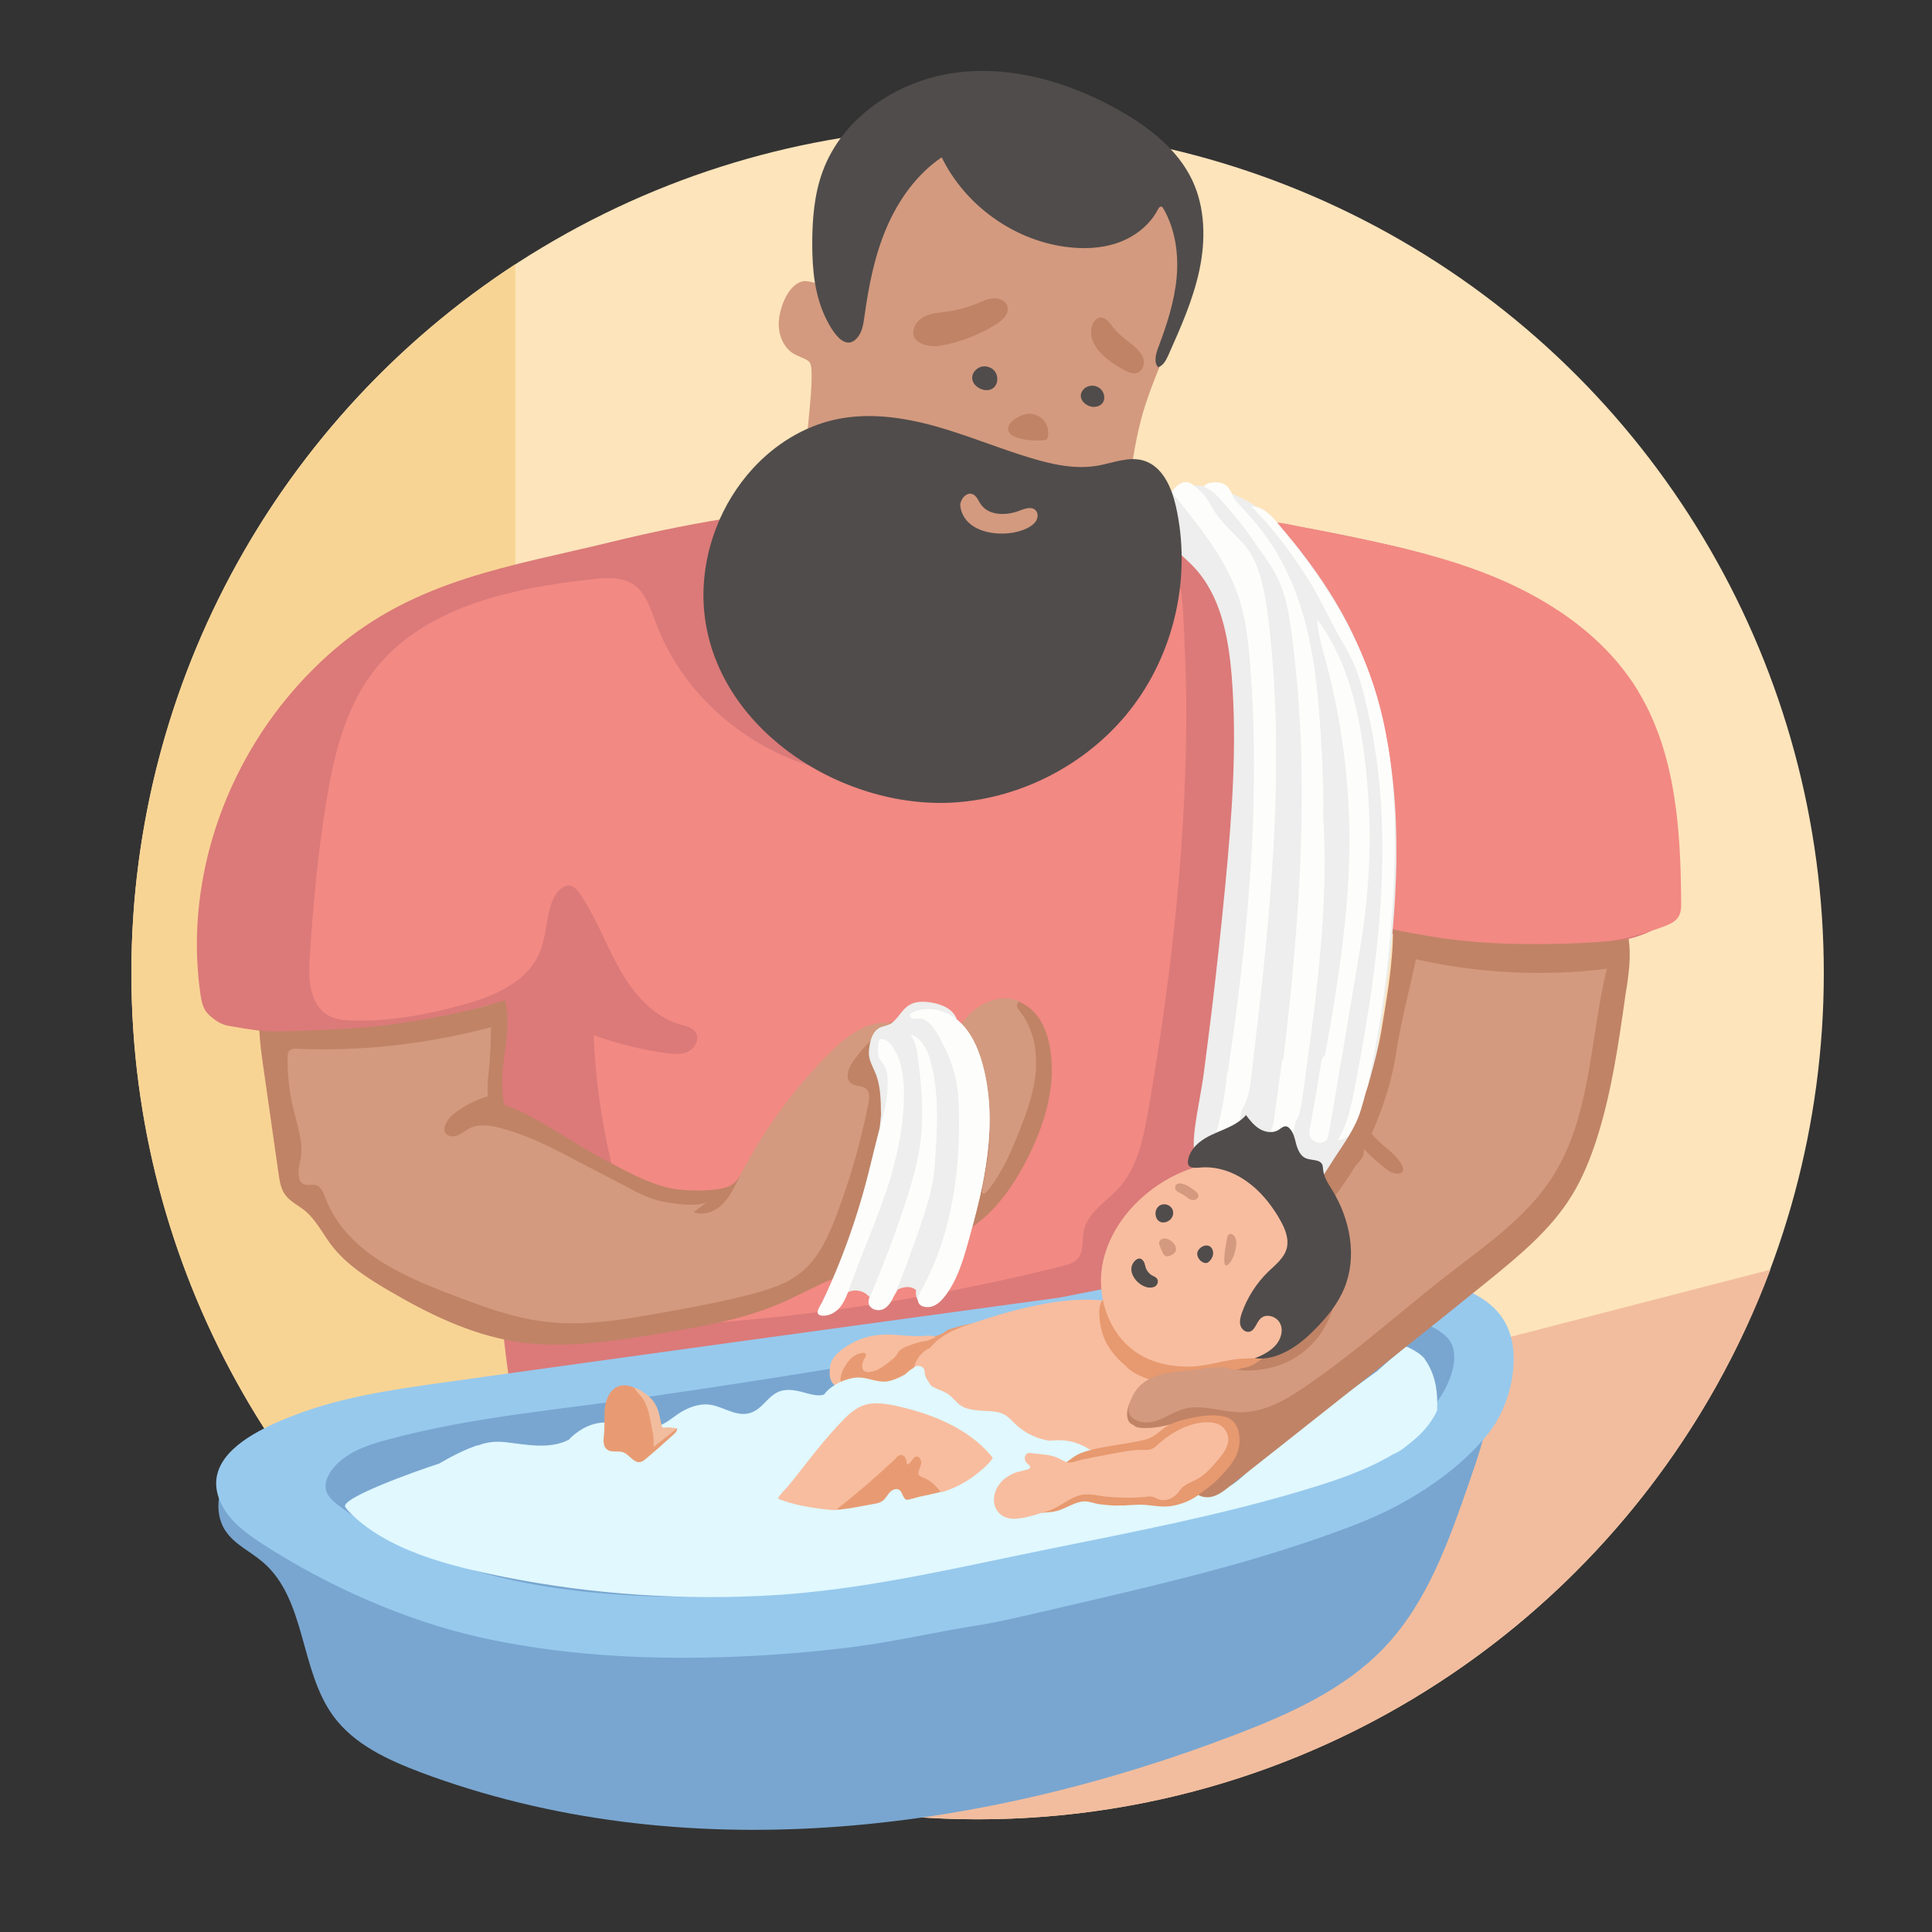 <?xml version="1.0" encoding="utf-8"?>
<!-- Generator: Adobe Illustrator 22.0.1, SVG Export Plug-In . SVG Version: 6.00 Build 0)  -->
<svg version="1.1" id="bundle_x5F_illustration-6_x5F_v1_xA0_Image_1_"
	 xmlns="http://www.w3.org/2000/svg" xmlns:xlink="http://www.w3.org/1999/xlink" x="0px" y="0px" viewBox="0 0 1200 1200"
	 enable-background="new 0 0 1200 1200" xml:space="preserve">
<rect x="0" y="0" width="1200" height="1200" fill="#333333" stroke="none"/>
<g id="background_1_">
	<circle id="wall" fill="#FDE4BB" cx="607.2" cy="604.4" r="525.6"/>
	<path id="wall-shadow" fill="#F8D494" d="M320.1,164.1C176.5,258,81.6,420.1,81.6,604.4s94.9,346.5,238.5,440.3V164.1z"/>
	<path id="tabletop" fill="#F2BD9E" d="M266,1004.2c91.8,78.4,211,125.8,341.2,125.8c225.5,0,417.8-142,492.4-341.4L266,1004.2z"/>
</g>
<g id="man-shirt">
	<g id="shirt">
		<path fill="#DB7A79" d="M467.5,714.2L467.5,714.2L467.5,714.2L467.5,714.2z"/>
		<path fill="#DB7A79" d="M465.6,717.1L465.6,717.1L465.6,717.1L465.6,717.1z"/>
		<path fill="#DB7A79" d="M462.7,721.9L462.7,721.9L462.7,721.9L462.7,721.9z"/>
		<path fill="#DB7A79" d="M1043,547.4c0.9-24.7-4.7-55.1-10.7-77.1c-20.9-77.1-93.8-114.1-165.7-130.9
			c-102.9-24-213.4-35.2-320.7-28.2c-56,3.6-111.7,12-166.2,25.4c-62.6,15.3-121.1,23.1-172.1,66.9c-44.3,38.1-74.2,91.8-82.8,149.5
			c-3.2,21.3-3.4,43.1-0.3,64.5c0.6,4.1,1.4,8.4,4.1,11.6c2.9,3.3,8.2,7.1,12.5,7.9c50.8,9.4,93.8,8.3,162.5-12.7
			c5.1,78.9,1,161.3,13.7,239.3c1.4,8.5,3,17.4,8.3,24.3c6.5,8.4,17.3,12.1,27.5,15c122.5,34.1,255.1,9.2,371.5-41.8
			c15.3-6.7,30.6-14,43-25.2c19.4-17.5,28.8-41.6,33.3-67.6c16.9-52.2,26.4-106.8,28.4-161.6c0.4-10.2,0.5-20.5,0.3-30.7
			c0-0.7,80.3,9.8,89.6,10.7c15.8,1.5,31.7,2.3,47.5,1.5c21.9-1.1,71.8-2,75.4-30.3C1042.6,554.5,1042.8,551,1043,547.4z"/>
	</g>
	<g id="shirt-highlight">
		<path fill="#F28983" d="M734.6,376.4c-1-15.2-6.3-34.6-21.5-35.7c-8.2-0.6-15.7,5.3-19.9,12.4s-5.9,15.3-8.1,23.2
			c-16.9,58.7-74,103.5-135,105.8c-61.1,2.3-121.4-37.9-142.7-95.2c-3.4-9-6.4-19.2-14.6-24.3c-7.1-4.4-16.1-3.8-24.4-2.9
			c-50.8,5.5-106.4,17.3-137.1,58.2c-17.1,22.8-24,51.5-28.6,79.7c-5.4,32.6-8.3,65.5-10.4,98.4c-1.2,18.4,2,36.5,22.9,37.7
			c24.5,1.4,50.7-3.5,74.1-10.1c18.6-5.2,38.5-14.2,45.9-32c4.6-11,3.7-23.8,9-34.4c2.1-4.2,6.5-8.3,10.9-6.8
			c2.1,0.8,3.6,2.7,4.9,4.5c10,14.4,16,31.2,24.6,46.6s20.9,29.9,37.8,34.8c3.6,1,7.8,1.9,9.8,5.1c2.4,4-0.4,9.6-4.6,11.7
			c-4.2,2.1-9.2,1.6-13.9,1c-15.4-2.1-30.5-5.9-45-11.2c2.2,53.8,14.9,107.2,37.4,156.2c3.7,8,8.1,16.4,16,20.3
			c6.4,3.2,14,2.8,21.2,2.2c72.9-5.6,145.3-17.4,216.2-35.1c3.7-0.9,7.6-2,10-4.9c3.8-4.5,2.5-11.3,3.7-17.1
			c2.3-11.4,13.9-18,21.7-26.6c11.7-12.9,15.3-30.9,18.3-48.1c14.7-84.8,24.3-170.7,23.6-256.6C736.4,414.2,735.8,395.3,734.6,376.4
			z"/>
		<path fill="#F28983" d="M1044.2,560c-0.3-44.8-3.4-91.7-26.3-130c-0.4-0.7-0.9-1.5-1.3-2.2C995.1,393.3,959,370,921,355.5
			s-78.5-21.1-118.3-29.4c-4.7-1-9.5-2-14.3-1.2c-11,1.8-18.9,14.4-15.6,25c2.4,7.8,9.3,13.3,15.3,18.8
			c25.6,23.5,40.5,56.8,47.8,90.8c5.6,26.1,7,52.8,7.4,79.4c0.2,11.8-2.8,22.5,6.6,30.7c7.7,6.7,19.7,8.8,29.4,10.7
			c51.2,9.9,105.5,13.5,154.3-4.9c3.4-1.3,7-2.9,8.9-5.9C1044.2,566.8,1044.3,563.3,1044.2,560z"/>
	</g>
</g>
<g id="man-arm">
	<path id="arm_2_" fill="#C08366" d="M652.7,654.4c-1-8.6-3.5-17.3-8.9-24s-14.2-11.2-22.7-10c-9.5,1.4-16.7,9.2-23,16.5
		c-27.1-11.8-59.6-0.8-82,18.5c-22.4,19.3-37.3,45.6-53.5,70.3c-4,6.1-5.6,10.3-13,12.2c-8.9,2.2-24.7,2-33.8,0
		c-14-3.1-28-11.1-40.6-17.7c-19.7-10.3-41.2-26.5-62.1-34.1c-4.7-25.8,6.1-42.2,0.6-64.8c-6.5,1.9-13,3.9-19.6,5.5
		c-21.9,5.3-44.1,9.1-66.5,11.3c-5.3,0.5-66.4,4.3-66.5,1.5c0.2,7.4,1.3,14.8,2.3,22.1c3.2,22.4,6.4,44.8,9.6,67.2
		c0.7,4.7,1.4,9.5,4.2,13.3c3,4,7.7,6.3,11.7,9.4c7.2,5.7,11.3,14.3,16.8,21.6c9.2,12.1,22.3,20.5,35.4,28.2
		c24.5,14.4,50.5,27.2,78.5,31.8c30.4,4.9,61.5-0.2,91.8-5.2c24.5-4.1,49.4-8.3,72.2-18c11.4-4.8,22.2-11,33.6-15.7
		c29.8-12.3,64.2-14.8,89.7-34.4c13.8-10.6,23.8-25.5,31.6-41.1c8.1-16.1,14.2-33.8,14.8-51.7C653.3,662.7,653.2,658.6,652.7,654.4z
		"/>
	<g id="arm-highlight_1_">
		<path fill="#D39A7F" d="M515.6,653.7c-23,22.9-42.2,49.4-56.8,78.4c-2.9,5.7-5.7,11.7-10.3,16.1s-11.7,7.1-17.6,4.6l7.8-5.8
			c-7.3,2.4-16.7,1-23.8-0.1c-7.8-1.1-15-4.1-22-7.8c-7.7-4.1-15.4-8.1-23.2-12.1c-18.7-9.7-37-20.4-57.5-26
			c-6.8-1.9-14.4-3.4-20.7-0.1c-2,1-3.8,2.5-5.8,3.6s-4.4,1.8-6.6,1c-6.9-2.5-0.9-10.7,2.3-13.3c6.2-5.1,13.7-8.9,21.6-11.3
			c-0.4-4.8-0.1-9.7,0.5-14.7c1.1-9.4,1.3-18.8,1.5-28.2c-38.7,10.3-80.5,15.2-120.2,13.4c-1.9-0.1-4-0.1-5.2,1.4
			c-0.9,1-0.9,2.5-1,3.8c-0.1,11,1.1,21.9,3.7,32.6c2.5,10.3,6.4,20.7,4.3,31.1c-1.2,5.7-2.8,13.9,2.8,15.5c2.2,0.6,4.6-0.3,6.8,0.3
			c3.2,0.9,4.6,4.5,5.8,7.7c12.7,33.3,47.1,48.3,78.1,60.2c18.9,7.2,38.1,14.5,58.2,16.9c25.1,3.1,50.5-1.5,75.4-6
			c18.3-3.3,36.6-6.7,54.6-11.5c10.2-2.8,20.5-6.1,28.8-12.7c11.3-9,17.5-22.8,22.6-36.3c8.5-22.4,15-45.5,19.7-69
			c0.6-3.2,1-7-1.4-9.1c-2.5-2.3-6.7-1.4-9.4-3.5c-3.9-3-1.7-9.3,1.1-13.3c6.5-9.3,14.6-17.4,23.9-23.8
			C539.3,633.2,525.9,643.4,515.6,653.7z"/>
		<path fill="#D39A7F" d="M633.7,628.4c-0.8-1-1.7-2.1-2-3.4c-0.2-1.3,0.5-2.9,1.8-3c-6-2.6-13.1-2.3-19.3,0.1s-11.4,6.7-15.6,11.8
			c-0.5,0.6-1.1,1.3-1.1,2.1c-0.1,1.2,0.7,2.3,1.5,3.2c6.5,7.8,9.9,17.7,12.2,27.7c3,13.5,4.2,27.4,3.4,41.3
			c-0.4,7.3-1.4,14.5-2.8,21.7c-1.1,5.5-4.5,17.9,3.2,7.7c8-10.5,13.2-22.7,18.1-34.9c4.7-12,9.2-24.3,10.3-37.2c0-0.1,0-0.1,0-0.2
			C644.3,652.2,641.7,638.6,633.7,628.4z"/>
	</g>
</g>
<g id="towel-hand">
	<path id="towel_1_" fill="#EDEEED" d="M610.1,660.4c-2.8-10-7.3-19.9-15.1-26.6c-0.3-0.2-0.6-0.5-0.9-0.7c-0.1-0.2-0.2-0.4-0.3-0.5
		c0.1,0.1,0.3,0.2,0.4,0.3c-2.1-6-8.9-9-15.2-10.1c-4.9-0.9-10.3-1.1-14.5,1.6c-4.1,2.6-6.4,7.6-10.1,10.6c-0.8,0.7-1.7,1.2-2.7,1.6
		c-1.6,0.6-3.3,0.9-4.8,1.5c-4.5,2-6.1,7-6.8,11.4c-0.9,5.6-0.4,8.1,2,13.3c0.8,1.7,1.5,3.4,2.2,5.1c2.7,7.6,2.8,15.8,2.9,23.9h0.1
		c-0.3,2.9-0.6,5.8-0.9,8.8c-2.4,9.2-4.6,18.4-6.9,27.6c-4.6,18.4-10.4,36.4-17.3,54c-3.5,8.8-7.2,17.5-11.3,26
		c-1.7,3.5-6,8.6,0.3,8.7c3.7,0.1,7.3-1.9,9.8-4.5c2.5-2.7,4.1-6.2,5.5-9.7c4.3-2.2,10.2-1.1,13.3,2.7c0.1-0.1,0.1-0.3,0.2-0.4
		c0.1,0.1,0.2,0.3,0.2,0.4c0,0.1,0,0.1-0.1,0.2c-0.8,2.1-1.1,4.3,0.8,6c2.1,2,5.6,2.3,8.2,0.9c2.6-1.5,4.2-4,5.5-6.7
		c1.2-1.5,2.2-3.2,3-4.9c2.1-0.9,4.3-1.6,6.5-1.5c1.8,0.1,3.6,0.7,4.9,1.9c-0.2,0.9-0.2,1.8-0.1,2.7c0.2,1.6,0.6,2.8,1.3,3.7
		c0.1,0.5,0.2,1,0.5,1.5c1.5,2.6,6,2.8,8.4,1.9c3.2-1.1,5.7-3.6,7.8-6.3c7.5-9.7,11.1-21.7,14.4-33.5c5.1-18.1,9.9-36.5,12.1-55.2
		C615.6,697.8,615.2,678.6,610.1,660.4z"/>
	<g id="towel-highlight_1_">
		<path fill="#FDFEFC" d="M610.1,660.4c-2.8-10-7.3-19.9-15.1-26.6s-19.7-9.5-28.8-4.6c-0.3,0.1-0.5,0.3-0.7,0.5
			c-0.8,0.9,0.1,2.5,1.3,2.9s2.5,0,3.7,0c5.3-0.1,9.1,4.9,11.7,9.5c4.4,7.7,8.3,15.7,10.5,24.2c2.5,9.4,3,19.2,3,28.9
			c0.2,35.5-5.2,71.8-21.9,103.3c-0.7,1.3-1.9,3.3-2.7,5.2c-0.9,2.1-1.4,4.3-0.4,5.8c1.5,2.6,6,2.8,8.4,1.9c3.2-1.1,5.7-3.6,7.8-6.3
			c7.5-9.7,11.1-21.7,14.4-33.5c5.1-18.1,9.9-36.5,12.1-55.2C615.6,697.8,615.2,678.6,610.1,660.4z"/>
		<path fill="#FDFEFC" d="M560.4,697.2c1.3-11.8,2-25.4-1.2-36.9c-1.2-4.2-6.1-15.5-11.9-14.9c-1.2,0.1-1.7,1.7-1.8,2.9
			c-0.3,3-0.6,6.2,0.7,9c0.8,1.7,2.1,3,3.1,4.6c1.8,3.1,2.1,6.8,2.1,10.4c-0.1,6.2-0.8,12.5-2.3,18.5c-0.1,0.6-0.3,1.2-0.4,1.7
			c-3.3,12-6.1,24-9.1,36c-4.6,18.4-10.4,36.4-17.3,54c-3.5,8.8-7.2,17.5-11.3,26c-1.7,3.5-6,8.6,0.3,8.7c3.7,0.1,7.3-1.9,9.8-4.5
			c3.4-3.7,5.1-8.7,6.8-13.4c7.8-21.8,17.4-43,24.4-65C555.9,722.2,558.9,709.8,560.4,697.2z"/>
		<path fill="#FDFEFC" d="M579.6,732.6c0.8-4.8,1.1-9.6,1.4-14.5c1.3-19.7,2.2-39.8-3-58.9c-1.9-7-5.5-14.6-12.5-16.6
			c3.1,4,4,9.2,4.6,14.2c2.1,15.8,3.5,31.8,2.1,47.7c-1.3,15.1-5.6,29.7-10.3,44c-6,18.1-12.7,36-20.1,53.6
			c-0.5,1.2-1.2,2.6-1.7,3.9c-0.8,2.1-1.1,4.3,0.8,6c2.1,2,5.6,2.3,8.2,0.9c3.3-1.9,5.1-5.5,6.6-9c5.8-13.5,10.7-27.3,15.5-41.1
			C574.5,752.8,577.9,742.9,579.6,732.6z"/>
	</g>
</g>
<g id="towel-shoulder">
	<path id="towel" fill="#EDEEED" d="M866.9,507.9c-1.8-39.4-9.6-78.6-26.6-114c-8.6-18-19.6-34.9-31.8-50.7
		c-7.7-10-16-19.8-26.3-27.2c-8.4-6.1-18.1-10.5-28.2-12.9c-6.4-1.5-13.3-2.2-19.7-0.5s-12.3,6.3-14.3,12.6
		c-2.3,7.2,0.8,15.2,5.6,21.1c4.7,5.9,10.9,10.5,16.1,16.1c16.5,17.6,21.3,43.1,23.3,67.2c3.5,43.2,0.2,86.6-3.9,129.7
		c-2.5,26-5.3,51.9-8.4,77.8c-1.6,13.2-3.3,26.3-5,39.4c-1.5,11.3-4,22.5-5.5,33.9c-1.2,8.9-1.3,18.1,1.9,26.5
		c6.6,17.6,24.9,24.1,42.2,26.2c12.2,1.5,26.8,1.4,37.5-5.3c19.3-12,21.2-37.8,24.9-57.9c9.4-50,17.5-101.9,18.6-153.1
		C867.4,527.1,867.3,517.5,866.9,507.9z"/>
	<g id="towel-highlight">
		<path fill="#FDFEFC" d="M788.3,388.6c-1.6-13.9-3.6-28.2-9.4-41c-4.4-9.6-12.9-15.7-19.7-23.5c-2.1-2.4-3.9-4.9-5.6-7.6
			c-1.7-2.8-3.1-5.7-5.1-8.2c-1.5-1.9-3.3-3.7-5.2-5.3c-1.7-1.4-3.6-3.2-5.8-3.5c-1.9-0.3-3.8,0.4-5.4,1.5c-0.8,0.6-1.6,1.3-2.3,2
			c-0.2,0.2-2.1,2.4-2,2.6c16.6,20.8,34.2,41.6,42.1,67c4.1,13.1,5.6,26.9,6.6,40.6c6.6,84.1-1.3,168.5-13.8,252
			c-0.4,0.7-0.7,1.6-0.7,2.5c-0.2,2.4-0.4,4.7-0.7,7.1c-0.5,3.1-1,6.2-1.4,9.3c-1.7,9.1-4,18.2-6.3,27.2c-1.9,7.5,9.5,10.6,11.6,3.2
			c2.3-8.4,4.4-16.8,6.2-25.3c0.5-0.7,0.9-1.5,1.3-2.3c3-5.8,3.8-12.5,4.6-19C788.3,575.1,798.8,481.4,788.3,388.6z"/>
		<path fill="#FDFEFC" d="M853,425.2c-12.3-37-34.3-70.2-59.3-100.1c-4.3-5.2-9.7-10.8-16.5-10.5c13.8,13.7,25.4,29.4,35.7,45.8
			c8.3,13.3,14.4,27.8,22.5,41.2c8.1,13.3,11.6,28.1,14.9,43.4c6.9,31.7,9.1,64.4,8.1,96.8c-1.2,44.6-8.3,88.8-16.7,132.6
			c-2.2,11.7-4.7,23.6-10.8,33.8c0.1,0,0.2,0,0.3,0c8.8-0.6,13-11,15.1-19.6c11.1-46.9,17.6-94.8,19.5-142.9
			C867.5,505,865.7,463.7,853,425.2z"/>
		<path fill="#FDFEFC" d="M835.1,647c2.5-15.1,5.1-30.3,7.6-45.4c1.8-10.7,3.6-21.3,4.9-32c4.3-34.4,4.1-69.3-0.6-103.6
			c-3.9-28.8-11.4-57.9-28.8-81.2c0.3,8.5,2.8,16.7,5,24.9c10.3,37.9,15.3,77.2,14.9,116.5c-0.4,43.4-7.4,86.4-15.1,129.2
			c-1.2,0.7-2,1.9-2.3,3.7c-2.2,14.4-4.7,28.8-7.3,43.2c-1.4,7.5,10.2,10.8,11.6,3.2c2.5-13.2,4.7-26.4,6.8-39.7
			C833,659.6,834,653.3,835.1,647z"/>
		<path fill="#FDFEFC" d="M821.9,506.4c0-0.1,0-0.1,0-0.2c0.3-13.9-0.3-27.8-1.1-41.6c-1.5-27.5-3.6-55.2-11.1-81.7
			c-3.7-13.2-8.9-26-15.7-37.9c-6.9-12-15.7-22.6-25.3-32.6c-0.2-0.2-0.4-0.4-0.6-0.6c-2.1-2.5-2.7-5-4.3-7.7
			c-1.9-3.2-4.9-4.6-8.7-4.5c-2.5,0.1-6.2,0.4-7.4,2.7c5.7,2.3,9.9,7.2,13.8,11.8c3.9,4.6,7.9,9.1,11.5,14c2.6,3.5,5.1,7.1,7.6,10.8
			c2.3,3.4,4.9,6.7,7.2,10.2c2.7,4.1,5.2,8.3,7.1,12.9c4,9.4,5.7,19.6,7.1,29.7c12.1,88,5.6,177.4-4.8,265.7c-0.5,0.6-0.9,1.3-1,2.2
			c-1.4,10-2.7,19.9-4.1,29.9c-0.1,0.2-0.2,0.3-0.2,0.5s0,0.4,0,0.6c0,0.2,0,0.4,0,0.6c-0.3,2.3-0.6,4.5-1,6.8
			c-0.3,1.3-0.8,2.5-1.3,3.7c0,0.3-0.1,0.5-0.1,0.8c0.2,0.1,0.4,0.1,0.6,0.2c-1.1,6.1-2.6,12.1-4.8,17.9c-2.8,7.2,8.8,10.3,11.6,3.2
			c3.5-8.9,6.1-18,7.9-27.3c2.9-4.5,3.6-10.5,4.3-15.8c2.6-19.1,5.3-38.1,7.6-57.2C821.3,584.4,824.3,545.4,821.9,506.4z"/>
	</g>
</g>
<g id="bath">
	<path id="bath_1_" fill="#79A6D0" d="M926.3,843c-3-22.8-15.9-33.2-36-42.1c-14.4-6.4-30.1-9.8-45.8-11
		c-26.6-2.2-53.3,0.7-79.7,4.4c-123.6,17.3-244.5,52.8-368.8,64.4c-71.9,6.7-145.7,5.6-213.8,29.6c-13.7,4.8-27.7,11.1-37.1,22.2
		c-9.4,11.1-13.1,28.3-5,40.4c5.6,8.4,15.4,12.7,23.1,19.3c27.1,23.1,22.8,67.2,44,95.9c12.9,17.5,33.7,27,54,34.7
		c161.9,60.6,345.4,38.4,506.8-23.6c33.6-12.9,67.6-28.2,92.3-54.4c26.3-27.9,39.5-65.4,52.1-101.7c4.9-14.1,9.9-28.8,12.6-43.8
		C927,865.8,927.8,854.4,926.3,843z"/>
	<path id="bath-highlight" fill="#97C9ED" d="M937,825.9c-1.4-3.6-3.4-7-6.1-10.3c-6.5-7.9-15.9-12.8-25.4-16.6
		c-37.2-14.8-78.6-16.2-118.1-13.5c-43.6,3-86.6,12-129.4,20.5h-0.1c-127.8,17.4-255.6,35-383.3,52.8c-30.6,4.3-61.7,8.8-90.7,19.8
		c-5.7,2.2-12.6,4.9-19.4,8.4c-19.3,9.7-37.9,24.9-27,47.2c5.2,10.7,15.2,18,25.1,24.5c40.4,26.2,88.8,47.8,135.7,58.3
		c49.1,10.9,99.5,13.8,149.7,12.3c26.8-0.8,53.5-2.8,80-6.1c26.7-3.3,52.8-9.5,79.3-13.7c12.5-1.9,25-5,37.4-7.8
		c52.3-12.2,105.3-23.9,156.5-40.4c7.9-2.5,15.8-5.2,23.6-8c15.6-5.5,31.1-11.5,45.6-19.5c20-11,40.5-26.1,54.6-44.2
		C937.6,873.5,944.7,845.6,937,825.9z M899.7,858.2c-1.8,4.3-4,8.2-6.2,11.2c-6.4,9.2-15.1,16.5-24.2,22.9
		c-41.2,28.9-91.8,40.3-140.9,51.2c-107.5,23.8-215.1,52.1-326.5,47.9c-5.1-0.2-10.1-0.4-15.2-0.8c-62.1-3.8-125.4-18.2-175.6-54.9
		c-3.9-2.9-8-6.3-8.8-11c-0.6-3.7,1-7.5,3.1-10.7c7.8-11.4,21.9-16.2,35.2-19.8c52.6-14.2,107.4-18.7,161.2-26.5
		c56.1-8.1,112.1-17,168-26.5c23.1-3.9,46.5-6.5,69.7-10.8c42.7-8,85.3-17,128.6-21c36.7-3.4,77.7-0.6,112.7,11.3
		c6,2,11.9,4.5,16.7,8.7C905.7,836.4,904,848.2,899.7,858.2z"/>
</g>
<g id="baby-right-hand">
	<path id="hand" fill="#E89B73" d="M615.5,829.5c0-0.3-0.1-0.7-0.2-1c-0.5-2.6-1.7-5.4-4.2-6.4c-1.3-0.5-2.7-0.5-4.1-0.4
		c-6.2,0.5-12.2,2.4-18.2,4.2c-1.8,1.3-3.5,2.6-5.6,3.3c-3.8,1.4-8.4,1.8-12.5,2.1c-9.7,0.8-19.4-0.8-29.1,0.6
		c-8.6,1.3-17.8,6-23,13.2c-3.5,4.8-3.3,10,1.4,14c1.6,1.3,3.5,2.2,5.2,3.3c0.3,0,0.6,0,1,0c6.4-0.4,12.7-0.5,19.1-1.1
		c3.2-0.3,6.4-0.7,9.5-1.5c1-0.3,8.5-2.2,8.5-3.3c3.5-1.9,6.7-4.6,10.6-5.6c3.9-1.1,8-0.5,12-0.4c6.6,0.1,13.3-1.3,19.3-4
		c3.4-1.6,6.7-3.7,8.6-6.9C615.5,836.5,616,832.9,615.5,829.5z"/>
	<path id="hand-highlight" fill="#F8BD9F" d="M576.4,829.6c-0.9,0-1.8,0.1-2.5,0.2c-3.2,0.2-6.4,0.1-9.6-0.1
		c-6.2-0.4-12.5-1.2-18.8-0.5c-6.2,0.6-12.3,2.6-17.7,5.8c-5,3-11.2,7.4-12.2,13.5c-0.2,1.3-0.2,2.7-0.3,4c0,1.4,0.1,2.7,0.5,4
		c0.4,1.1,1,2.2,1.8,3.1c0.8,0.9,1.8,1.7,2.9,2.4c1,0.6,1.9,0.9,3.1,1c0.8,0,1.9,0,2.5-0.6c-0.3-0.4-1.2-0.6-1.6-0.9
		c-0.6-0.4-1.1-0.9-1.5-1.5c-1.5-2.2-1-4.8-0.2-7.1c0.6-1.8,1.5-3.6,2.6-5.2c2.5-4,6.1-7.2,11-7.5c1.2-0.1,1.9,1.4,1.3,2.3
		c-1.2,2-2.3,4-2.1,6.5c0.1,0.9,0.3,1.8,1,2.4c0.8,0.7,1.9,0.9,3,0.8c3.9-0.2,7.4-2.3,10.4-4.6c2.9-2.1,6-4.2,7.8-7.4
		c1.1-1.9,3.1-3,5.3-3.9c3.9-1.5,7.7-2.9,11.9-3.4c2.3-0.3,4.1-1.9,6.3-2.3C579.8,829.6,578,829.6,576.4,829.6z"/>
</g>
<g id="baby-torso">
	<path id="chest" fill="#F8BD9F" d="M767,844.3c-11.9-9.5-25.3-16.1-38.9-22.8c-13.4-6.7-27.4-12.1-42.5-13.7
		c-12.8-1.3-25.7-0.2-38.3,2.3c-12.1,2.3-24.1,5.5-35.9,9.4c-12,3.9-25.6,7.5-33.7,17.7c-4.4,2-7.8,5.6-9.5,10.6
		c-2.5,7.4-0.2,15.2,4.3,21.3c8.3,11.3,21.1,17.3,33.3,23.5c13.6,6.9,27.2,13.8,40.8,20.6c12.8,6.5,25.8,14.6,39.8,18.5
		c14.7,4.1,29.4,1.3,43.7-2.8c11.9-3.5,27.8-6.4,35.9-16.7c8.8-7.4,16.2-17,18-28.5C786.7,868,779,853.8,767,844.3z"/>
	<path id="neck" fill="#E7996F" d="M781.7,825.4c-0.7-1-1.4-1.9-2.2-2.8c-1.1-2-2.3-3.8-3.7-5.6c-2.6-4.1-6.3-7.6-10.3-10.5
		c-15.5-11-35.8-12.9-54.5-9.9c-7.9,1.3-15.8,3.5-22.6,7.8c-1.6,1-3.2,2.2-4.1,3.8c-2.8,4.7-1.2,14.2,0.2,19.2
		c1.8,6.4,5.6,12.1,10.2,16.9c1.3,1.3,2.6,2.5,4,3.7c0.9,1,1.9,1.9,2.9,2.7c7,5.3,17.4,8,25.9,9.5c9.1,1.6,18,0.1,27-1.7
		c1.7-0.3,3.4-0.7,5.2-1.1c7.1-1.5,14-3.5,20.5-6.7c4.2-1.5,7.2-5.1,7.5-10C787.9,835.6,784.6,829.7,781.7,825.4z"/>
</g>
<path id="water" fill="#E0F8FE" d="M886.8,847c-0.3-0.5-2.5-3.6-2-3.2c-0.5-0.5-0.9-1-1.4-1.4c-1.6-1.5-3-2.4-5.4-3.8
	c-1.9-1.1-3-1.7-4.8-2.3c-6.1,5-12.1,10.1-17.9,15.4c-16.5,11.9-33,23.8-48.7,36.8c-4.6,3.8-9.2,7.7-13.8,11.6
	c-3.4,2.1-6.8,4.4-9.9,6.9c-5.5,4.4-10.2,9.7-15.8,13.9c-0.5,0.3-0.9,0.7-1.4,1c-3.3,1.9-6.6,3.6-10,5.5c-3.9,1.4-8,1.8-11.8,0.3
	c-0.5-0.2-1-0.2-1.4-0.2h-0.1c-0.4,0-0.7,0-1.1,0c-3-2.3-6.8-3.5-10.4-2.4c-4.1-0.7-8.3-1.5-12.3-2.6c-4.1-1.1-8.4-4.7-12.5-7.3
	c-5-3.2-10-6.2-15.2-9.1c-3.1-1.8-6.3-3.6-9.7-4.8c-0.7-0.3-1.5-0.5-2.2-0.6c-0.1-0.1-0.1-0.1-0.2-0.2c-0.2,0-0.5,0-0.7,0
	c-0.6-0.1-1.1-0.2-1.7-0.3c-1.9-1.6-5-2.8-6.8-3.5c-3.4-1.4-7-2-10.7-2.1c-2.3-0.1-4.6,0-6.8,0.3c-7.7-1.1-15.1-4.5-20.8-9.8
	c-3-2.7-5.2-5.8-9-7.2c-3.1-1.2-6.4-1.4-9.6-1.5c-4.4-0.3-8.8-0.4-13-1.9c-4.5-1.6-6.2-4.7-9.5-7.6c-3.6-3.1-8.5-3.8-12-6.3
	c0,0,0,0,0-0.1c-1.3-2-3.1-4.2-3.7-6.7c0-0.1,0-0.1,0-0.2c0-0.2-0.1-0.4-0.1-0.6c0-0.3-0.1-0.5-0.1-0.8c0-4-4.8-5-7.1-2.4
	c-1.8,0.9-3.4,2.3-4.9,3.8c-3.5,2-7.2,3.7-11.2,4.4c-6.2,0.9-11.7-2.4-17.8-2.4c-6.8,0-16.8,4.2-21.5,10.6
	c-3.1,1.1-7.1,0.1-10.2-0.7c-4.8-1.3-9.6-2.7-14.6-2c-9.6,1.4-12.5,11.7-21.3,14.2c-9.6,2.7-18.1-5.6-27.7-5.4
	c-5,0.1-9.7,1.8-14,4.2c-4.1,2.2-7.5,5.5-11.6,7.7c-6.3,3.3-14.1,1.8-20.7,0.8c-5.9-0.8-11.9-1.9-17.8-1.4
	c-6.9,0.6-12.9,3.7-18.1,8.2c-0.9,0.7-1.7,1.5-2.4,2.4c-11.8,6.1-25.9,3.2-39.1,1.6c-6.2-0.7-11.7-0.2-17.1,1.9
	c-0.4,0-0.8,0.1-1.2,0.2c-8.1,2.8-15.8,6.8-23.3,11.2c-13.9,4.4-62.1,21.7-58.2,27c0.5,0.6,0.9,1.3,1.4,1.9
	c23.6,25.2,64.5,34.9,96.9,41.4c55.1,11,111.7,14.8,167.8,11.4c3.3-0.2,6.6-0.4,9.9-0.7c54.3-4.4,107.3-17.1,160.6-27.9
	c53.3-10.8,106.1-20.9,158.3-36.5c18.2-5.5,36.5-11.4,53.1-20.8c0.9-0.5,1.8-1,2.7-1.6c4.5-1.6,8.4-5.2,11.9-8
	c6.4-5.1,12-11.6,15.5-19.1C893,866.1,892.3,856.6,886.8,847z"/>
<g id="baby-leg">
	<path id="leg" fill="#E89B73" d="M558.4,925.3c2.2,1.3,2.1,4.7,4.3,6.1c0.1,0.1,0.3,0.1,0.4,0.2c2.7-0.3,6.5-1.6,8.2-2
		c6.3-1.3,13-2.6,19-5c5.8-2.3,11.8-5.8,16.6-9.7c1.6-1.3,3.5-2.8,5.3-4.5c-0.3-0.5-0.5-1.1-0.8-1.6c-2.5-4.2-6.5-8.3-10.2-11.5
		c-7.4-6.3-17.8-9.6-26.7-13.1c-10.3-4-20.4-7.3-31.6-5.8c-3.9,0.5-7.7,1.4-11.3,2.7c-8.4,6.7-14.7,16.2-21.6,25.1
		c-3.4,4.3-6.7,8.7-10.1,13c-3,3.9-6.5,7.8-8.7,12.3c-0.3,0.5-0.4,1-0.6,1.5c4.1,1.2,8.3,2.1,12.6,2.8c5.8,1,11.8,1.7,17.9,1.9
		c7.4-0.8,14.8-2.3,22.2-3.7c1.7-0.3,3.4-0.7,4.8-1.7c1.9-1.3,2.9-3.5,4.4-5.2C553.9,925.5,556.4,924.2,558.4,925.3z"/>
	<path id="leg-highlight" fill="#F8BD9F" d="M560.3,903.8c2.2,0.5,2.8,3.3,2.9,5.6c2.6,0.5,3.3-4.3,5.9-4.7c1.9-0.3,3.3,2.1,3.1,4.1
		s-1.4,3.7-1.7,5.7c-0.1,0.5-0.1,1.1,0.2,1.6c0.4,0.7,1.2,1,1.9,1.3c3.8,1.4,7.3,3.9,9.9,7.1c0.7,0.9,1.4,1.8,2.4,2.3
		c1.9-0.5,3.7-1.1,5.5-1.9c5.8-2.3,11.8-5.8,16.6-9.7c3.2-2.6,7.2-5.8,9.6-9.6c-0.3-0.5-0.7-1-1-1.4c-14.5-17.2-36.7-26-58.6-30.9
		c-6.8-1.5-14.1-2.7-20.7-0.4c-5.3,1.9-9.5,5.8-13.4,9.9c-8,8.3-15.2,17.2-22.3,26.3c-3.7,4.7-7.3,9.4-11.1,14
		c-1.3,1.6-5.1,5-6.3,7.7c0.8,0.3,1.6,0.7,2.5,1c5.7,2.1,11.6,3.4,17.6,4.4c5,0.8,10.2,1.5,15.4,1.8c0.1,0,0.1-0.1,0.2-0.1
		c0.9-0.5,1.7-1.2,2.5-1.8c12-9.5,23.6-19.5,34.7-30C557.1,904.7,558.6,903.4,560.3,903.8z"/>
</g>
<g id="man-right-arm">
	<path id="arm_1_" fill="#C08366" d="M1011.6,583.1c-4.8,0.8-9.7,1.3-14.6,1.7c-18,1.4-36.3,1.8-54.4,1.5
		c-18.5-0.3-36.9-1.8-55.2-4.9c-7.4-1.3-14.8-2.5-22.2-4.1c0.1,21-3.8,42.2-7.2,62.9c-1.7,10.2-4.4,19.9-7.1,29.9
		c-0.7,2.8-1.6,5.7-2.6,8.5c-0.9,3.5-1.9,7.1-3,10.6c-3.3,11.3-10.1,20.3-16.5,30.2c-4.5,6.9-8.9,13.9-13.1,20.9
		c-0.3,1-0.5,2.1-0.7,3.1c-1.7,7.3-1.8,14.4-1.6,21.9c0.2,8.1,0.3,15.7-1,23.7c-1.2,7.1-2.7,14.3-5.1,21.1
		c-4.2,12.2-11.4,23.6-21.3,32.1c-4.1,3.5-9.1,7.1-14.7,7.6c-0.7,0.2-1.3,0.5-2,0.7c-0.5,0.1-1,0.2-1.4,0.3
		c-0.9,3.5-1.7,7.1-2.4,10.6c-0.2,1-0.3,2-0.4,3c-1.2,0-2.4-0.1-3.6-0.3c-5.9-0.8-11.8-2.2-17.6-3.9c-5-1.4-9.3-3.1-14.6-3.1
		c-4.3,0-8.8,0.4-13,1.6c-0.7,0-1.5,0.2-2.3,0.6c-7.1,3.2-14.7,11.8-13.9,20.2c0.2,2,1,4.3,3,5.2c0.3,0.2,0.7,0.3,1,0.4
		c1.8,3.2,14.2,1.5,16.3,1.1c7.9-1.7,15.9-3.4,23.8-5.2c4.7-1,9.8-2,14.3-0.5c9.8,3.4,12.2,17.3,7.2,26.4s-14.8,14.4-24,19.2
		c2.3,3.5,7.2,4.5,11.2,3.5s7.5-3.7,10.7-6.3c13.5-10.6,26.9-21.3,40.4-31.9c40.2-31.8,80.5-63.5,120.3-95.8
		C943.5,780,963,764,976,743c6.9-11.1,11.8-23.3,15.8-35.7c9.3-29.2,13.6-59.6,17.9-90C1011.6,605.9,1013.2,594.4,1011.6,583.1z"/>
	<path id="arm-highlight" fill="#D39A7F" d="M967.4,604.1c-29.5,1-59.2-1.8-88-8.3c-3.9,19.2-9.2,38.1-12.1,57.5
		c-2.7,17.7-8.1,34.4-15.3,50.8c5.4,7.3,14.6,11.6,18.8,19.7c0.4,0.8,0.8,1.8,0.7,2.7c-0.4,3.7-6.1,2.8-9.1,0.6
		c-5.4-3.9-10.4-8.3-15-13.2c-0.1,0.1-0.1,0.2-0.2,0.4c0.1,2-0.5,4.2-2.1,6.1c-1.2,1.4-2.4,2.9-3.6,4.3c-4,6.7-8.4,13.1-13.2,19.2
		c-1.1,1.7-2.1,3.3-3.2,5c5,26.7,12,54.6-4.5,78.9c-7.1,10.5-17.6,18.1-29.8,21.3c-10.9,2.9-21.3,2.9-31.5-0.1
		c-1.7,0.2-3.3,0.3-5,0.4c-1.8,0.1-3.6,0.2-5.4,0.3c-1.5,0.3-2.9,0.6-4.4,0.9c-9.1,1.4-18.6,1.2-27.2,4.4c-8.5,3.1-13.6,9.2-16,17.7
		c-2.6,8.8,7.9,12.2,15.2,10.3c6.7-1.7,12.3-6.1,19-7.9c11.3-3.1,23.2,2,34.9,2.1c15.1,0.1,28.9-8.1,41.3-16.6
		c31.2-21.4,59.3-47,89.3-70.2c22.8-17.6,47.1-34.5,62.8-58.7c24.6-37.8,23.6-86.2,34.2-130C987.7,603,977.5,603.8,967.4,604.1z"/>
</g>
<g id="baby-head">
	<path id="head_1_" fill="#F8BD9F" d="M793.6,731.6c-6.5-4.1-13.6-7.1-21-8.5c-18.4-3.6-37.8,2.5-53.4,13
		c-17.3,11.7-31.1,29.6-34.6,50.1c-3.5,20.6,4.7,43.5,22.4,54.6c9.7,6.1,21.3,8.3,32.6,8c11.5-0.3,22.2-4.7,33.6-5
		c6.8-0.2,13.9-0.1,20.2-2.8c10.6-4.6,16.4-16,21.2-26.6c4.8-10.7,9.6-21.8,9.7-33.5c0.1-15-7.9-29.2-18.7-39.7
		C802,737.5,797.9,734.3,793.6,731.6z"/>
	<path id="mouth_1_" fill="#504C4B" d="M713.4,799.7c-0.4,0-0.7-0.1-1.1-0.2c-6.6-1.6-13.3-10.7-7.2-16.6c0.8-0.7,1.8-1.3,2.8-1.2
		c1.2,0.1,2.2,1.2,2.7,2.3s0.7,2.4,1.1,3.6c0.7,1.9,2.1,3.6,3.9,4.6c1.1,0.6,2.4,1,3.1,2.1c1,1.5,0.3,3.7-1.2,4.7
		C716.3,799.7,714.8,799.9,713.4,799.7z"/>
	<path id="nose_1_" fill="#D39A7F" d="M730.4,775.7c0.1,1-0.2,1.9-1,2.6c-0.6,0.5-1.2,1-1.9,1.3c-3.1,1.4-4.3,0.9-5.6-2.1
		c-0.6-1.3-1.2-2.6-1.7-4c-0.8-2.2,0.2-3.8,2.5-4.2C726.2,768.9,730.2,772.2,730.4,775.7z"/>
	<path id="eye-right_1_" fill="#504C4B" d="M753.5,778.6c-0.1,2-1.2,3.9-3,5.4c-0.4,0.4-1.2,0.5-1.8,0.5c-2.7-0.2-5.3-3.4-5.1-6
		s3.4-5.2,6.1-4.9C751.9,773.7,753.6,775.7,753.5,778.6z"/>
	<path id="eyebrow-right_1_" fill="#D39A7F" d="M760.4,782.7c0-4.6,1-9.3,1.8-13.8c0.2-1,0.5-2.1,1.4-2.4c1.4-0.5,2.7,0.6,3.3,1.7
		c1.4,2.3,1.1,5.3,0.5,7.9c-0.7,3.2-1.8,6.4-4,8.8c-0.5,0.5-1.1,1.1-1.8,1.1C760.7,786,760.4,784.6,760.4,782.7z"/>
	<path id="eye-left_1_" fill="#504C4B" d="M717.7,753.7c0-3.1,2.2-5.6,5.2-5.7c3.2-0.1,5.9,2.4,5.8,5.5c-0.1,3.2-2.9,5.8-6.3,5.8
		C719.7,759.3,717.7,756.9,717.7,753.7z"/>
	<path id="eyebrow-left_1_" fill="#D39A7F" d="M731.6,735.2c1.7-0.5,4.3,0.4,5.6,1.1c2.1,1.2,4.2,2.5,6,4.2c0.5,0.5,1,1.1,1.1,1.9
		c0.3,1.6-1.4,3-3,3c-2.5,0-4-1.8-5.9-3.1c-1.7-1.1-5.4-2-5.5-4.4C729.8,736.2,730.6,735.5,731.6,735.2z"/>
	<path id="baby-hair" fill="#504C4B" d="M791.5,751.9c1.2,1.7,2.3,3.5,3.3,5.3c3.2,5.5,6,12,4.4,18.2c-1.6,6-6.9,10.1-11.4,14.4
		c-7.4,7.2-13.1,16.1-16.5,25.8c-0.8,2.4-1.5,4.9-0.9,7.4c0.6,2.4,2.9,4.6,5.4,4.2c3.7-0.6,4.4-5.6,7.1-8.2
		c3.6-3.5,10.3-1.3,12.3,3.2c2.1,4.5,0.2,10.1-3.2,13.7c-3.4,3.6-8,6-12.7,7.7c7.1,1,14.2-1.2,20.5-4.6c6.3-3.4,11.8-8.1,16.8-13.2
		c7.6-7.6,14.5-16.1,18.5-26c7.9-19.4,3.5-42.3-7.4-60.2c-2.5-4.1-5.4-8.3-5.9-13.1c-0.1-1-0.1-2.1-0.5-3.1c-1.5-3.5-6.8-2.5-10.3-4
		c-3.3-1.4-4.9-5.2-5.9-8.7c-0.9-3.5-1.6-7.3-4.2-9.9c-0.4-0.5-1-0.9-1.6-1.1c-1.9-0.6-3.6,1.1-5.3,2.2c-3.5,2.1-8.1,1.4-11.6-0.7
		c-3.5-2.1-6.1-5.4-8.5-8.6c-3.6,4.2-8.8,6.8-13.9,9s-10.4,4.2-14.8,7.7c-3.3,2.6-6.2,6.3-7.1,10.5c-1.3,5.6,2.3,5.8,7.2,5.4
		c10.3-1,20.8,2.6,29.2,8.7C781.3,738.7,786.9,745,791.5,751.9z"/>
</g>
<g id="man-head_1_">
	<path id="head" fill="#D39A7F" d="M739.7,145c-1-8.1-3.5-16.1-8.3-22.6c-5.8-7.9-15.6-13.4-25.3-12.3
		c-11.9,1.3-20.9,11.2-32.3,14.7c-18.2,5.6-37-6.2-51-19.1c-9.2-8.4-18.2-17.9-30-21.6c-14.8-4.6-31.4,1.1-43,11.4
		s-19,24.4-24.8,38.8s-10.2,29.3-17.3,43.1c1-1.9-7.2-3-8.4-2.8c-10,1.6-15.2,17-15.6,25.6c-0.4,8.1,3.3,16.8,10.7,20.3
		c8.7,4.1,9.7,2.5,9.7,13.2c0,8.4-0.9,16.8-1.7,25.2c-1.5,15.6-3.1,31.4-0.1,46.9c11.1,57.3,74,91.9,128.7,90.1
		c12.3-0.4,25-2.7,35.2-9.6c7.7-5.3,13.4-12.9,17.9-21.1c17.4-32,15.3-70.8,25-106c10.1-36.8,33.5-71.1,31.3-109.2
		C740.1,148.4,739.9,146.7,739.7,145z"/>
	<path id="beard" fill="#504C4B" d="M444.9,327.7c5.2-13.5,13-26.1,22.8-36.8c13.6-14.8,31.4-26,51.1-30.3c20.3-4.5,41.6-1.5,61.7,4
		c20.1,5.6,39.3,13.7,59.2,19.7c13.7,4.2,28.2,7.4,42.3,4.9c9.5-1.7,19.2-5.9,28.4-3.1c11.7,3.6,17.3,16.6,20,28.5
		c9.5,42.3-0.3,88.6-26.2,123.4s-67.5,57.4-110.8,60.4c-71.7,4.9-153.1-47.9-156.4-124.3C436.4,358.3,439.2,342.4,444.9,327.7z"/>
	<path id="mouth" fill="#D39A7F" d="M621,331.4c6.6,0.2,13.1-1.2,17.7-3.7c2-1.1,3.9-2.5,5-4.5s1.1-4.7-0.5-6.3
		c-2.5-2.5-6.7-1-10,0.3c-8.2,3.2-19.2,3.2-24.1-4.1c-1.4-2.1-2.4-4.8-4.6-6c-4-2-8.6,3.1-8,7.6C598.2,326.1,609.6,331.1,621,331.4z
		"/>
	<path id="nose" fill="#C08366" d="M642.7,273.6c-7.6-0.3-18.4-2.2-16.3-8.8c0.6-1.9,2.2-3.3,3.8-4.4c2.3-1.6,4.8-2.9,7.6-3.3
		c3.8-0.5,7.9,1,10.4,3.9s3.5,7.1,2.5,10.8c-0.1,0.4-0.2,0.8-0.5,1c-0.3,0.3-0.9,0.5-1.4,0.5C647.5,273.6,645.3,273.7,642.7,273.6z"
		/>
	<path id="eye-right" fill="#504C4B" d="M678.7,252.7c-5.3-0.5-10.1-6.2-5.6-11c2.4-2.5,6.6-2.8,9.5-0.9c3.1,2,4.4,6.6,2.2,9.5
		c-1.2,1.6-3.3,2.4-5.3,2.4C679.1,252.8,678.9,252.8,678.7,252.7z"/>
	<path id="eyebrow-right" fill="#C08366" d="M703.4,231.8c-1.4-0.2-2.9-0.8-4.2-1.5c-7.4-3.7-16.5-9.9-20.1-17.6
		c-1.9-4.1-2.1-9.3,0.5-13c0.6-0.9,1.5-1.8,2.5-2.2c1.9-0.7,4,0.1,5.5,1.3c1.5,1.3,2.6,3,3.8,4.6c3.3,4.2,7.6,7.3,11.7,10.6
		c2.8,2.3,5.7,4.8,6.9,8.3c1.2,3.4,0,7.9-3.5,9.2C705.6,231.9,704.5,232,703.4,231.8z"/>
	<path id="eye-left" fill="#504C4B" d="M612,242.3c-4.3-0.4-8.7-4-8.1-8.5c0.4-2.7,2.6-5,5.2-5.9c2.5-0.8,5.4-0.2,7.5,1.4
		c3.1,2.4,3.8,7.4,1.5,10.5C616.7,241.8,614.4,242.5,612,242.3z"/>
	<path id="eyebrow-left" fill="#C08366" d="M579.5,215c-6.8-0.3-14.6-3.7-11.6-11.8c1.4-3.8,5-6.3,8.7-7.6c3.8-1.3,7.8-1.5,11.8-2.1
		c6.5-0.9,12.8-2.6,18.8-5.1c3.3-1.4,6.5-3,10.1-3.1s7.5,1.6,8.4,5c1.3,4.6-3,8.7-7.1,11.2c-10.6,6.6-22.5,11.2-34.9,13.3
		C582.5,215,581,215.1,579.5,215z"/>
	<path id="hair" fill="#504C4B" d="M506.2,175.8c-1.3-8-1.7-16.2-1.7-24.2c0-15.3,1.2-30.8,6.5-45.2c12.3-33.5,46.2-56.1,81.6-61.1
		c35.3-5,71.5,5.7,102.5,23.2c18.6,10.5,36.4,24.3,45.5,43.6c8,17.1,8.3,37,4.4,55.5c-3.9,18.5-11.7,35.9-19.4,53.2
		c-1.4,3-3.1,6.4-6.3,7.3c-2.8-3.2-1.4-8.2,0.1-12.2c5.3-14,10-28.4,11.4-43.2c1.4-14.9-0.8-30.4-8.3-43.3c-0.2-0.4-0.5-0.8-1-1
		c-1-0.4-1.8,0.8-2.3,1.7c-5.1,9.9-14.7,17.2-25.2,20.8s-22.1,3.9-33.1,2.3c-32.3-4.7-61.7-26.2-76-55.5
		c-15.6,10.6-27,26.7-34.4,44.1s-11,36.2-13.6,54.9c-0.6,4.2-1.2,8.5-3.6,12c-9.6,13.4-20.2-9.7-23-17.2
		C508.4,186.4,507.1,181.1,506.2,175.8z"/>
</g>
<g id="baby-right-foot">
	<path id="foot" fill="#E89B73" d="M420.5,887.2L420.5,887.2c-2.4,0.1-4.8,0.4-7.1,0.6c-0.5,0-1.1,0.1-1.6-0.2
		c-0.9-0.4-1-1.6-1.2-2.5c-1.2-8.7-6.2-16.7-13.6-21.5c-3.7-2.4-8.3-4-12.5-2.7c-5.4,1.8-8.2,7.9-8.8,13.6
		c-0.5,4.9-0.1,9.8-0.4,14.7c-0.2,3.6-1.5,8.9,2,11.3c2.7,1.9,6.6,0.4,9.7,1.5c3.9,1.4,6.4,6.7,10.5,6.1c1.5-0.2,2.7-1.2,3.9-2.2
		c5.8-4.9,11.5-9.9,17.1-15C419.6,889.9,420.8,888.6,420.5,887.2z"/>
	<path id="foot-highlight" fill="#F2BD9E" d="M413.2,886.7c-1.5,0.2-2-0.1-2.3-1.5c-1.1-4.7-1.6-9.5-4.3-13.7
		c-1.3-2.1-3.1-3.9-5.1-5.4c-1.9-1.4-4.1-3.1-6.3-3.7c-0.2-0.1-1-0.4-1.2-0.4c-0.1,0,0.2,0.6,0.5,0.9c1.3,1.8,2.8,3.3,4.2,5.1
		c1.4,1.9,2.4,3.9,3.2,6.1c1.4,3.8,2,7.9,2.8,11.9c0.9,4.2,1.6,8.5,1.2,12.7c0,0.2,11.5-9.2,14.8-11.5
		C418,886.9,415.7,886.3,413.2,886.7z"/>
</g>
<g id="baby-left-arm">
	<path id="arm-shadow" fill="#E7996F" d="M759,879.6c-6.2-1.1-12.6-0.3-18.8,1.1c-6,1.3-12.1,2.6-17.1,6.3
		c-3.7,2.8-6.9,5.9-11.5,7.1c-8.3,2.2-16.9,3-25.3,4.6c-5.2,1-10.5,2-15.3,4c-4.2,1.7-7.3,4.9-11.1,7.1c-5.6,3.3-12.8,4.3-17.7,8.6
		c-3.8,3.3-3.6,9.4-2.1,13.9c1.2,3.7,3.8,5.6,6.8,7.3c3.1-0.2,6.1-0.3,9-1c5.6-1.3,10.7-5.2,16.3-6c3-0.4,5.8,0.6,8.6,1.3
		c2.5,0.6,5.2,0.7,7.8,1c6.3,0.6,12.5-0.1,18.7-0.3c5.7-0.2,11.4,1.4,17.1,1.1c4.8-0.2,9.6-1.6,14-3.6c4.5-2.1,7.9-5.1,11.8-8
		c2.8-2,5.3-4.3,7.7-6.8c5.8-6.1,11.7-12.8,12-21.8c0.2-7-2.1-14.1-9.7-15.7C759.7,879.7,759.4,879.7,759,879.6z"/>
	<path id="arm" fill="#F8BD9F" d="M762.2,890.4c-0.9-2.3-2.6-4.3-4.9-5.5c-2.6-1.3-5.7-1.6-8.6-1.5c-11.2,0.5-22.2,7-30.3,14.5
		c-2,1.9-4.1,2.8-6.8,2.7c-7.8-0.4-15.7,1.4-23.3,2.8c-5.4,1-10.8,2-16.2,3.2c-2.4,0.5-5.6,1.9-8,1.8c-2.3-0.1-4.8-1.8-6.9-2.8
		c-5-2.3-11-2.3-16.4-3c-0.8-0.1-1.6-0.2-2.3,0c-1.3,0.4-2.1,1.9-2,3.3c0.1,1.4,0.9,2.7,2,3.5c0.8,0.6,1.8,1.5,1.3,2.4
		c-0.2,0.3-0.6,0.5-0.9,0.6c-0.2,0.1-0.4,0.2-0.7,0.3c-2.7,0.9-6,1.4-7.7,2c-3.1,1.3-6,3-8.3,5.4c-4.6,4.8-6.8,12.7-2.6,18.5
		c4.6,6.4,13.1,5,19.7,3.3c2.7-0.7,5.4-1.4,7.9-2.4c2.3-0.4,4.6-1.2,6.6-2.1c5.7-2.6,11-7.1,17-8.7c5.8-1.5,11.8,0.6,17.5,1
		c7.7,0.6,15.5,0.9,23.2,0c1.6-0.2,3.3-0.4,4.8,0.1c1.1,0.3,2,0.9,3,1.3c4.8,2,10.5-0.8,13.2-5c2.8-4.4,8.1-5.5,12.3-8.1
		c4.5-2.8,8.1-7,11.5-11c2.4-2.8,4.8-5.7,5.9-9.2C763.3,895.3,763.1,892.7,762.2,890.4z"/>
</g>
</svg>
